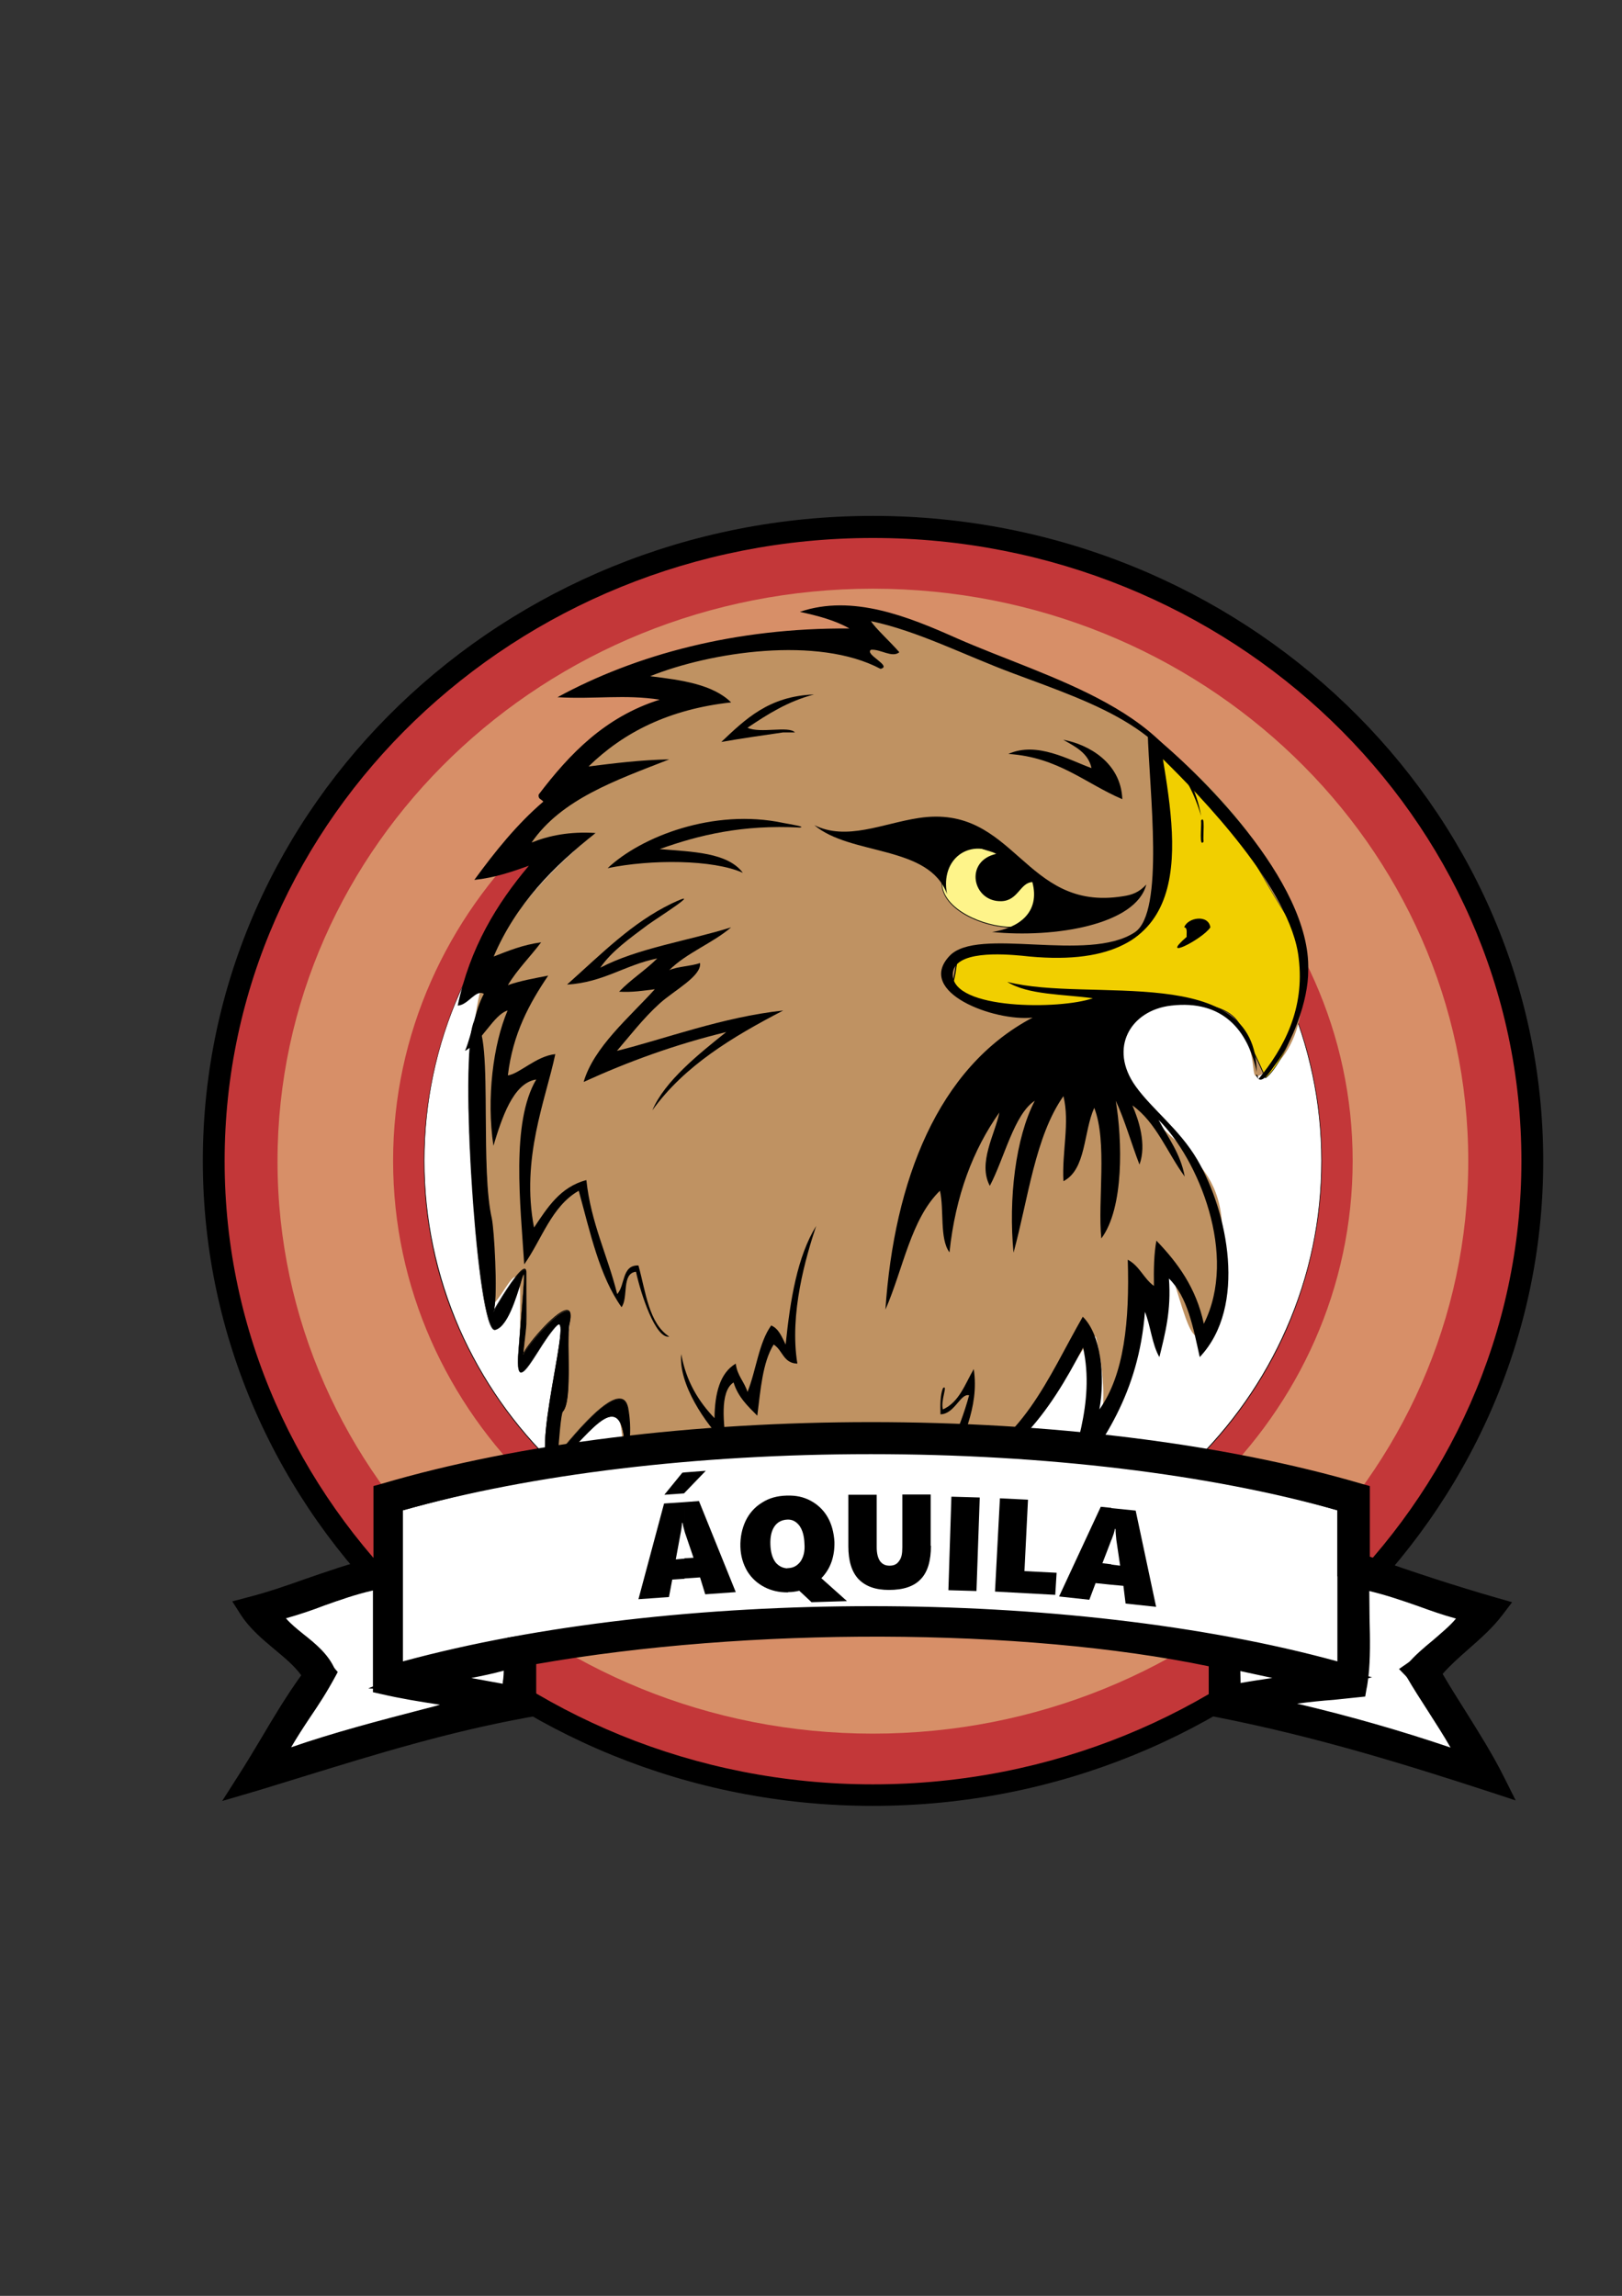 <?xml version="1.0" encoding="utf-8"?>
<!-- Generator: Adobe Illustrator 21.0.2, SVG Export Plug-In . SVG Version: 6.00 Build 0)  -->
<svg version="1.1" id="Camada_1" xmlns="http://www.w3.org/2000/svg" xmlns:xlink="http://www.w3.org/1999/xlink" x="0px" y="0px"
	 viewBox="0 0 595 842" style="enable-background:new 0 0 595 842;" xml:space="preserve">
<rect x="0" y="0" width="595" height="842" fill="#333333" stroke="none"/>
<style type="text/css">
	.st0{fill-rule:evenodd;clip-rule:evenodd;fill:#C33739;}
	.st1{fill-rule:evenodd;clip-rule:evenodd;fill:#D78F68;}
	.st2{fill-rule:evenodd;clip-rule:evenodd;fill:#FFFFFF;}
	.st3{fill-rule:evenodd;clip-rule:evenodd;fill:#BF9262;}
	.st4{fill-rule:evenodd;clip-rule:evenodd;fill:#F1CF00;}
	.st5{fill-rule:evenodd;clip-rule:evenodd;fill:#FEF48A;}
	.st6{fill-rule:evenodd;clip-rule:evenodd;}
</style>
<g>
	<g>
		<path class="st0" d="M320.2,193.3c133.6,0,241.9,104.2,241.9,232.5c0,128.4-108.4,232.6-241.9,232.6S78.4,554.1,78.4,425.8
			C78.4,297.5,186.7,193.3,320.2,193.3z"/>
		<path d="M320.2,662.3c-135.6,0-245.8-106.1-245.8-236.6c0-130.4,110.3-236.5,245.8-236.5c135.6,0,245.9,106.1,245.9,236.5
			C566.2,556.2,455.8,662.3,320.2,662.3z M320.2,197.3c-131.1,0-237.8,102.5-237.8,228.5c0,126,106.7,228.6,237.8,228.6
			c131.2,0,237.9-102.5,237.9-228.6C558.2,299.8,451.4,197.3,320.2,197.3z"/>
	</g>
	<path class="st1" d="M320.2,215.9c120.6,0,218.4,94,218.4,209.9c0,115.9-97.8,210-218.4,210c-120.5,0-218.4-94-218.4-210
		C101.9,309.9,199.7,215.9,320.2,215.9z"/>
	<path class="st0" d="M320.2,595c97,0,176-76,176-169.3c0-93.2-79.1-169.2-176-169.2c-96.9,0-176,76-176,169.2
		C144.2,519,223.3,595,320.2,595z"/>
	<g>
		<path class="st2" d="M320.2,267.6c90.9,0,164.6,70.8,164.6,158.2c0,87.4-73.7,158.3-164.6,158.3s-164.6-70.8-164.6-158.3
			C155.7,338.4,229.4,267.6,320.2,267.6z"/>
		<path d="M320.2,584.1c-22.2,0-43.8-4.2-64.1-12.4c-19.6-8-37.2-19.4-52.4-33.9c-15.1-14.5-27-31.5-35.3-50.3
			c-8.6-19.5-12.9-40.3-12.9-61.6c0-21.4,4.4-42.1,12.9-61.6c8.3-18.8,20.2-35.8,35.3-50.3c15.1-14.5,32.7-26,52.4-33.9
			c20.3-8.3,41.9-12.4,64.1-12.4s43.8,4.2,64.1,12.4c19.6,8,37.2,19.4,52.4,33.9c15.1,14.5,27,31.5,35.3,50.3
			c8.6,19.5,12.9,40.2,12.9,61.6c0,21.4-4.4,42.1-12.9,61.6c-8.3,18.9-20.2,35.8-35.3,50.3c-15.1,14.5-32.7,26-52.4,33.9
			C364,579.9,342.5,584.1,320.2,584.1z M320.2,267.7c-22.2,0-43.7,4.2-64,12.4c-19.6,8-37.2,19.4-52.3,33.9
			c-15.1,14.5-27,31.4-35.3,50.2c-8.6,19.5-12.9,40.2-12.9,61.5c0,21.3,4.4,42.1,12.9,61.6c8.3,18.8,20.1,35.7,35.3,50.3
			c15.1,14.5,32.7,25.9,52.3,33.9c20.3,8.2,41.8,12.4,64,12.4s43.7-4.2,64-12.4c19.6-8,37.2-19.4,52.3-33.9
			c15.1-14.5,27-31.4,35.3-50.3c8.6-19.5,12.9-40.2,12.9-61.6c0-21.3-4.4-42-12.9-61.5c-8.3-18.8-20.1-35.7-35.3-50.2
			c-15.1-14.5-32.7-25.9-52.3-33.9C364,271.9,342.4,267.7,320.2,267.7z"/>
	</g>
	<path class="st3" d="M218.4,305.3c-38.5,32.2-46.9,55.9-44.4,92.7c1.4,22.2,3,45.9,3,67.3c0,36,13.8-14.5,13.8,9.9
		c0,41.4-1.6,20.7,16.1,7.7c10.7-8.4-26.1,94.2,9.9,39.8c16.1-23.8,9.1,27.4,14.6,10.7c1.5-4.8,133.6-10.3,137.4-6.3
		c8.3,8.6,31.8-43.3,33.3-36.4c8.4,36-7.8,42.6,12.2,9c3.7-6.2,2.3-26.1,0.8-33c-0.8-5.3,7.6,20.7,10.7,13.8
		c2.3-5.4-0.8-27.6,3.8-13.8c6.1,18.4,9.9,40,16.8,3.9c8.6-45.2-12.4-43.9-33.7-71.9c-22.2-29.2,20.7-42.9,39.8-23.8
		c9.9,9.9,5.5,21.2,9.1,19.7c31.2-12.5,26.5-106.9-91-151.5c-11.3-4.3-45.2-19.9-52.8-19.9c-6.1,0,0.7,11,1.6,14.8
		c0.6,3.1-58.1-3.9-72,2.8c-6.8,3.2-24.5,4.6-11.5,7.6c4.6,0.8,17.6,10,17.6,10c-6.1-6.1-38.3,16.1-43.6,21.5
		c-20.7,20.7-10.7,10.7-2.3,10.7c0,0-6.9,7.6-7.7,7.6c-14.5,11.4-20.8,17.1-1.5,9.9C205.8,305.6,217.1,308.2,218.4,305.3z"/>
	<g>
		<path class="st4" d="M348.4,363.3c5-11.6-2.5-15.9,17.1-14.5c58.1,4.1,63.2-3.1,61.6-63c-0.3-8.4-7.6-14.2,3.5-7
			c18.3,12.2,30.2,40.1,41.5,57.2c9.9,14.8,6.1,30,1.2,44.7c-1.2,3.8-5.5,12.2-9,14.5c0,0-7.6-17.3-10.4-20.9
			c-9.9-12.7-45.5-2.7-54.3-3c-9.9-0.3-20.3-1.4-29.3-1.4c-3.5,0-8.7-2.3-11.6-3.2C357.4,366.5,348.4,363.6,348.4,363.3z"/>
		<path d="M464.2,395.4l-0.1-0.1c-0.1-0.2-7.7-17.3-10.4-20.9c-7.3-9.4-29-6.2-43.3-4.1c-4.8,0.7-8.7,1.3-10.9,1.2
			c-4.3-0.1-8.8-0.4-13.1-0.7c-5.7-0.4-11.1-0.7-16.2-0.7c-2.6,0-6.1-1.2-8.9-2.3c-1-0.4-1.9-0.7-2.7-0.9c-0.1,0-10.3-3.1-10.3-3.6
			l0,0c1.4-3.3,1.8-6.1,2.1-8.3c0.8-5.3,1-7.3,15.1-6.3c15.9,1.1,26,1.2,33.7,0.4c8.7-1,14.7-3.2,18.8-7.2c8.7-8.4,9.9-24.8,9-56.1
			c-0.1-3.2-1.2-6-2-7.8c-0.6-1.4-0.9-2.2-0.5-2.4c0.4-0.3,1.7,0.3,6.1,3.2c13.4,9,23.4,26.4,32.2,41.7c3.2,5.6,6.3,11,9.3,15.5
			c9.9,14.9,6,30.3,1.2,44.8c-1.2,3.8-5.6,12.2-9,14.6L464.2,395.4z M433.7,367.8c8.6,0,16.4,1.5,20.2,6.5
			c2.7,3.4,9.7,19.2,10.4,20.8c3.4-2.5,7.7-10.7,8.9-14.4c4.8-14.4,8.6-29.8-1.2-44.6c-3-4.6-6.1-9.9-9.3-15.5
			c-8.8-15.3-18.8-32.7-32.1-41.6c-2.9-1.9-5.5-3.5-5.8-3.2c-0.2,0.2,0.2,1.1,0.6,2.2c0.7,1.9,1.9,4.7,2,7.9
			c0.9,31.4-0.3,47.8-9.1,56.3c-4.2,4-10.2,6.3-18.9,7.2c-7.7,0.9-17.8,0.7-33.7-0.4c-13.9-1-14.1,0.8-14.9,6.1
			c-0.3,2.2-0.7,4.9-2.1,8.2c0.7,0.5,8.9,3.2,10.1,3.4c0.8,0.2,1.7,0.6,2.7,0.9c2.8,1,6.3,2.2,8.9,2.2c5.1,0,10.5,0.4,16.2,0.7
			c4.3,0.3,8.8,0.6,13.1,0.7c2.2,0.1,6-0.5,10.8-1.2C417.2,369.1,425.8,367.8,433.7,367.8z"/>
	</g>
	<g>
		<path class="st5" d="M352.8,310.8c-5.8,0-7.3,9-7.3,13c0,14.5,33.4,21.5,33.4,11.9c0-3.2,1.7-6.9,1.7-11
			c0-1.7-14.5-11.6-16.6-12.2c-2-0.6-6.4-2-8.4-2.9C352.8,308.2,348.1,310.2,352.8,310.8z"/>
		<path d="M371,340.2c-10.2,0-25.6-6.5-25.6-16.4c0-3.5,1.2-12.2,6.5-13.1c-0.7-0.2-1.1-0.4-1.2-0.7c0-0.1,0-0.3,0.2-0.5
			c0.7-0.6,3.1-0.9,4.8-0.1c2,0.8,6.4,2.3,8.4,2.9c1,0.3,5.1,2.8,9.1,5.7c2.3,1.6,7.6,5.5,7.6,6.6c0,2.2-0.5,4.3-1,6.2
			c-0.4,1.7-0.8,3.3-0.8,4.8c0,1.5-0.8,2.7-2.3,3.4C375.3,339.8,373.3,340.2,371,340.2z M353.3,309.2c-1,0-1.9,0.2-2.3,0.5
			c-0.1,0.1-0.2,0.2-0.1,0.3c0,0.1,0.3,0.4,1.9,0.6l0,0.2c-5.9,0-7.2,9.3-7.2,12.9c0,9.7,15.3,16.2,25.3,16.2c2.3,0,4.3-0.4,5.7-1.1
			c1.5-0.7,2.2-1.8,2.2-3.3c0-1.5,0.4-3.1,0.8-4.8c0.5-2,0.9-4,0.9-6.2c0-0.7-2.9-3.2-7.5-6.4c-4-2.8-8-5.4-9-5.6
			c-2-0.6-6.4-2-8.4-2.9C354.9,309.4,354.1,309.2,353.3,309.2z"/>
	</g>
	<path class="st6" d="M426.6,278.4c5.6,34.3,12.2,79.4-51.8,72.1c-6.6-0.6-25.2-2.1-25.3,6.9c-0.1,13,39.4,12.9,51.4,8.7
		c-10.9-1.5-23.8-1.2-31.4-6c30.3,7.8,91.2-7.5,91.5,33.1c-3.2-15.5-12.6-26.6-31.4-24.4c-14.8,1.7-23.1,15.5-13,29.6
		c6,8.4,16.1,15.8,22.6,26.9c11.2,19.1,18.4,53.9,0.9,72.4c-2.4-10.9-4.5-22.2-11.3-28.8c0.9,11.7-1.4,20.2-3.5,28.8
		c-2.7-4.6-3.2-11.4-5.3-16.6c-2.3,29.7-15.4,48.5-29.6,66.2c2.8-13.2,11.5-32.5,6.9-53.1c-12.4,23.9-27.1,45.4-56.6,52.3
		c5.6-10.9,11.3-21.8,14.8-34.8c-3.2-0.8-5.3,6.9-10.5,7c-0.1-3.6-0.1-7.1,0.9-9.6c2-1.6-1,4.8,0,7.8c6-2.7,8.1-9.3,11.3-14.8
		c2.2,14.1-4.8,26.6-8.7,37.4c26.3-8.9,35.9-34.3,48.7-56.6c6.6,6.4,8.3,21.6,6.1,34c9.1-12.7,11.1-32.5,10.4-54.9
		c4.3,2.2,5.9,7,9.6,9.6c-0.1-6,0-11.7,0.9-16.6c7.8,8.1,14.6,17.3,17.4,30.5c12.7-25.2-2.1-60.4-16.6-74.8c3.5,6.6,8,12.2,9.6,20.8
		c-6.4-8.7-10.4-19.8-19.2-26.1c2.3,5.3,5.3,14.3,2.6,21.7c-3-7.7-5.3-16.1-8.7-23.4c2.4,14.4,3.1,39.3-5.3,50.5
		c-1.4-13.7,2.3-35.4-2.6-47.9c-4,8.9-2.9,22.6-11.3,26.9c-0.6-10.7,2.4-21.4,0-31.2c-10.4,14.8-12.9,37.6-18.3,57.4
		c-1.9-19.6,0.7-42.1,7.8-55.7c-7.6,4.9-11.2,21.2-16.5,31.2c-4.5-8.4,1.9-18.9,3.5-26.9c-9.6,13.6-16.1,30.4-18.3,51.3
		c-3.7-5-1.9-15.6-3.5-22.6c-10.7,10.4-13.5,28.8-20,43.6c3.2-47.2,19.2-88.8,54-107.1c-14.1,1.5-43-9.3-30.5-22.6
		c10.3-11,50.8,2.7,68-8.7c11-7.4,5.3-51.6,4.7-73.8c18.1,14.3,59.9,55.1,58.9,87.7c0.1,11.3-6,26.9-12.2,34.8
		c-1.2,1.5-5.3,8.7-7,3.5c0.9,0,0.6,1,0.9,1.7c9.4-11.4,17.1-25.8,14.8-44.4C473.7,326.3,440.3,291.8,426.6,278.4z"/>
	<g>
		<path class="st2" d="M99.2,647.9l89.4-25.7L190,604c94.8-14,181.7-12.6,260.9,3.9l0.4,17.1l89,22.9c-4.6-15-12-26.1-20.9-35.2
			c11.7-8.2,20.3-15.8,20.9-21.9l-45.6-15.6v-24.3c-104-30.7-231.8-33.8-350.8,0v25.2l-44.6,14.7c-4,3.7,13.3,15.3,19.9,22.8
			C112.5,625.1,101.7,635.4,99.2,647.9z"/>
		<path d="M94,653.6l1.3-6.5c1.8-9.2,7.5-17,13-24.6c2.1-2.9,4.1-5.6,5.8-8.4c-1.9-1.9-4.3-3.9-6.6-5.9c-8.2-7.2-12.9-11.5-13-16
			c0-1.7,0.7-3.2,1.9-4.4l0.6-0.6l42.7-14.1v-25.3l2.9-0.8c114.3-32.5,243-32.5,353,0l2.9,0.8v24.5l45.9,15.6l-0.3,3.1
			c-0.6,6.2-6.3,12.9-18.8,22.1c8.6,9.7,14.8,20.7,18.7,33.4l2.1,6.8l-98.9-25.4l-0.4-16.9c-76.9-15.6-162.1-16.8-253.3-3.7
			l-1.4,17.7L94,653.6z M455.2,621.9l78.8,20.3c-4-10-9.8-18.8-17.5-26.7l-3.3-3.4l3.9-2.7c11.2-7.9,16.1-12.9,18.1-16.1l-44.6-15.2
			v-24.2c-107-31-231.6-31-342.8,0V579l-44.2,14.5c2,2.4,6.3,6.2,9.1,8.7c3.4,3,7,6.1,9.3,8.8l1.9,2.2l-1.4,2.5
			c-2.3,4-5.1,7.9-7.8,11.6c-3.6,5-7.1,9.8-9.4,14.7l79.4-22.8l1.5-18.6l3.2-0.5c94.5-13.9,182.8-12.6,262.3,3.9l3.1,0.6
			L455.2,621.9z"/>
	</g>
	<g>
		<path class="st6" d="M472.8,618.5c5-0.8,9.8-1.7,14.3-3l-14.3-3v-3.6c7.5,1.7,14.8,3.6,21.8,5.6v-63.6c-7-2.1-14.3-4-21.8-5.8
			v-3.7c8.9,2,17.4,4.2,25.6,6.6v25.7c16.1,5.8,32.5,11.2,49.5,16.1c-6.8,9-16.8,14.8-23.8,23.8c7.7,13.5,16.6,25.8,23.8,40
			c-24.4-7.9-49-15.7-75.1-22v-3.5c23.6,5.5,46,12.1,67.5,19.7c-5.9-12.7-14-23.3-20.9-35.2c6.3-7.4,18.2-14,20.9-21.9
			c-14.7-3.4-26.5-9.6-41.8-12.3c-0.6,13,1.2,28.4-0.9,39.9c-8.6,1-17.6,1.8-24.7,2.8V618.5z M450.9,622.2
			c6.8-1.7,14.5-2.5,21.9-3.7v2.7c-7.4,1-13,2.2-14.3,3.9c4.8,0.9,9.5,2,14.3,3.1v3.5c-8.4-2-17-4-25.7-5.6v-18.1
			c-73.9-16-179.4-14.6-254.7-0.9v19c-8.8,1.6-17.4,3.5-25.7,5.5V628c4.8-1.3,9.6-2.6,14.3-3.9c-4.7-0.9-9.4-1.5-14.3-2.2v-3.5
			c7.3,1.2,14.4,2.7,21.9,3.8c-1.1-4.3,2.2-13-1.9-14.3c-6.1,2.1-13.2,3.2-20,4.6v-3.7c91.4-20.8,215.1-21,306.1,0.1v3.6l-21.9-4.6
			C450.6,611.6,450.7,619.1,450.9,622.2L450.9,622.2z M472.8,541.4v3.7C382.1,524,257.7,524,166.7,545v-3.7
			C258.3,520.4,381.2,520.4,472.8,541.4z M166.7,541.3v3.7c-7.8,1.8-15.5,3.7-22.8,5.9v63.6c7.3-2.1,15-4,22.8-5.8v3.7
			c-5,1-9.9,2.2-14.3,4c5,0.4,9.7,1.1,14.3,1.9v3.5c-8.7-1.3-17.5-2.5-25.6-4.5v-39c-15.5,2.5-27.1,9.1-41.8,12.3
			c1.7,8.9,15.8,13.2,19.9,22.8c-6,11.4-16.3,23.6-19.9,34.3c21-8.1,44.4-13.8,67.5-19.9v3.5c-26.4,6.4-50.9,14.5-76,22.1
			c8.3-13,15.6-26.9,24.7-39c-5.9-10.2-17.5-14.8-23.8-24.7c17.2-4.4,31.7-11.4,49.5-15.2V548C149.2,545.6,157.8,543.4,166.7,541.3z
			"/>
		<path d="M81.5,660.5l5.8-9.1c2.9-4.5,5.7-9.2,8.4-13.7c4.6-7.8,9.4-15.8,14.8-23.3c-2.6-3.6-6.2-6.5-9.9-9.6
			c-4.4-3.7-9-7.5-12.4-12.8l-3-4.7l5.3-1.4c7.5-1.9,14.7-4.4,21.7-6.9c7.9-2.7,16-5.6,24.8-7.7V545l2.9-0.8
			c102.2-30.2,256.9-30.2,359.7,0l2.9,0.8v25.9c16.8,6,32,10.9,46.6,15.1l5.6,1.6l-3.5,4.6c-3.7,4.9-8.2,8.8-12.5,12.6
			c-3.4,3-6.7,5.9-9.5,9.1c2.7,4.6,5.5,9.1,8.3,13.5c4.8,7.7,9.9,15.7,14.2,24.3l4.3,8.6l-9.1-3c-30.7-10-63.7-20.3-100.3-27.5
			l-3.2-0.6v-18.1c-68.4-14.2-168.7-14.5-246.7-0.8v12.4l2.6,0.5l-2.6,0.7v5.4l-3.3,0.6c-29.2,5.3-56,13.6-82,21.6
			c-6.3,1.9-12.8,4-19.3,5.9L81.5,660.5z M475.8,624.8c19.1,4.5,37.7,9.8,56.3,16.1c-2.5-4.4-5.3-8.7-8.1-13.1
			c-2.7-4.2-5.5-8.5-8.1-13l-1.4-2.4l1.8-2.1c2.6-3.1,6-6,9.3-8.7c3.1-2.7,6.4-5.4,8.5-8c-4.8-1.3-9.3-2.9-13.7-4.5
			c-6-2.1-11.8-4.1-18.1-5.6c0,3.4,0.1,6.9,0.1,10.4c0.2,7.1,0.3,14.4-0.4,20.9l1.3,0.3l-1.4,0.4c-0.2,1.3-0.3,2.6-0.6,3.8l-0.5,2.9
			l-2.9,0.3c-2.9,0.3-5.8,0.6-8.6,0.9C485.1,623.7,480.3,624.2,475.8,624.8z M104.9,593.5c1.6,1.9,3.9,3.8,6.4,5.8
			c4.3,3.4,9.1,7.3,11.5,12.8l0.7,1.7l-0.9,1.7c-2.5,4.8-5.7,9.7-8.9,14.4c-2.4,3.6-4.8,7.3-6.9,10.9c15.6-5.4,32.4-9.8,48.6-14
			c2-0.5,4-1,6-1.6c-7.3-1.1-14.6-2.3-21.5-3.9l-3.1-0.7v-1.3l-1.7-0.1l1.7-0.7v-35.2c-6.2,1.4-11.9,3.4-17.8,5.5
			C114.6,590.5,109.9,592.1,104.9,593.5z M172.9,615.4c0.9,0.2,1.8,0.3,2.7,0.5c2.9,0.5,5.8,1.1,8.8,1.6c0-0.6,0.1-1.1,0.2-1.7
			c0.1-0.9,0.2-2.1,0.2-3.1C180.9,613.8,176.9,614.6,172.9,615.4z M454.7,612.8c0,1.5,0,3,0,4.5c3.9-0.7,7.9-1.3,11.9-1.9
			c0.1,0,0.1,0,0.2,0L454.7,612.8z M147.8,553.9v55.4c99.4-27,244.4-27,342.8,0v-55.4c-46.9-13.3-107.5-20.6-171-20.6
			c-0.1,0-0.2,0-0.4,0C255.8,533.3,195.1,540.6,147.8,553.9z"/>
	</g>
	<path class="st6" d="M298.6,254.7c-9.6,2.5-17.1,7.3-24.4,12.2c4.7,2.2,15.1-0.8,17.4,1.7h-4.3c-7.6,1.1-15.2,2.2-22.7,3.5
		C273.4,263.8,282,255.3,298.6,254.7z"/>
	<path class="st6" d="M390,271.3c9.3,1.7,21.2,8.4,21.7,21.8c-13.6-5.8-23.5-15.4-41.8-16.6c10.5-4.7,22.2,2.2,30.5,5.2
		C399.2,276.1,394.4,273.8,390,271.3z"/>
	<path class="st6" d="M420.5,324.4c-3.8,14.8-33.7,19.7-56.6,17.4c9.6-1.4,17.8-7,14.8-18.3c-4.5,0.2-5.2,6.8-11.3,7
		c-10.7,0.4-13.9-14.9-1.7-17.4c-10.3-5.6-20.8,2-18.3,14.8c-6.6-18.1-35.4-14-48.7-25.3c11.8,5.9,25.1-0.6,38.3-2.6
		c35.5-5.4,38.4,34.6,74.9,28.7C415.3,328.2,417.8,327.3,420.5,324.4z"/>
	<path class="st6" d="M440.6,300.9c1.6-2.2,0.6,5.7,0.9,7.8C439.8,310.9,440.8,303,440.6,300.9z"/>
	<path class="st6" d="M233.3,466.4c-5.4,0.6-2.7,9.5-5.3,13c-8.1-11.4-11.5-27.4-15.7-42.7c-10,5.7-13.5,17.8-20,27
		c-1.4-22.1-4.9-52,4.4-67.8c-8.6,1.3-12.7,14.5-15.7,24.3c-2.6-17.4-0.1-37.2,5.2-49.6c-5.1,1.5-9.4,11.4-15.6,14.8
		c2.7-6.6,3.6-14.9,6.9-20.9c-3-1.8-5.7,4.1-9.6,4.3c4.5-21.3,14.3-37.3,26.1-51.3c-6.1,2.2-12.5,4.4-20,5.2
		c7.6-10.4,15.6-20.4,25.3-28.7c-0.6-0.9-2-0.9-1.7-2.6c11.4-15,24.4-28.5,44.4-34.8c-12.7-2-24-0.1-37.5-0.9
		c28.7-15.6,65.2-25.5,107.1-25.2c-5.2-3-11.7-4.7-18.2-6.1c19.3-6.6,39.9,1.8,57.4,9.6c34,15,83.2,26.8,89.8,65.3
		c-9.1-31.6-37.4-40.6-68.8-52.3c-17.8-6.6-35.1-15.6-52.3-19.2c1.4,2.4,7.3,7.8,10.4,11.4c-2.6,2.2-6.9-1.2-10.4-0.9
		c-2.5,1.7,8,6,3.5,7c-23-12.2-62.4-6.2-84.5,2.7c11.6,1.4,23,3,29.7,9.6c-22.8,2.5-39.5,11-52.3,23.5c9.6-1.2,19.1-2.4,29.6-2.6
		c-19.4,7.6-39.5,14.5-50.5,30.5c6.5-2.6,14-4.1,23.5-3.5c-15.4,12.2-29.2,26-37.4,45.3c5.4-2.1,10.7-4.3,17.4-5.2
		c-4,5.3-8.7,9.9-12.2,15.7c4.5-1.6,9.7-2.5,14.8-3.5c-6.9,10.2-13,21.3-14.8,36.6c4.3-0.6,10.4-7.1,17.4-7.8
		c-3.5,16.7-12.7,38.2-7.8,63.6c4.9-7.3,9.6-14.9,19.2-17.4c1.7,15.9,7.8,27.6,11.3,41.8c3-3.2,1.6-10.7,7.8-10.5
		c2.7,9.8,3.8,21.2,11.3,26.1C240.5,491.1,235.1,474.7,233.3,466.4z"/>
	<path class="st6" d="M242,311.4c12,1,24.9,1.2,30.5,8.7c-10.9-4.9-33.7-5-49.6-1.7c12.3-11.6,38.9-22,64.4-16.6
		c2.5,0.5,8.6,1.4,6.1,1.7C272.4,302.4,256.5,306.2,242,311.4z"/>
	<path class="st6" d="M220.2,354.9c13.8-7.2,32-9.8,48-14.8c-6.9,5.9-16.3,9.3-22.7,15.7c3.2-1.4,7.8-1.4,11.3-2.6
		c0.6,4.8-9.5,10-14.8,14.8c-6,5.4-11.2,12.2-15.7,17.4c17.4-4.3,38.7-12.4,61-14.8c-18.5,9.6-36.2,20.2-48,36.6
		c4.5-10.7,17.1-20.7,27.1-28.7c-18.9,4.6-36.1,10.9-52.3,18.3c3.7-12.8,16.9-23.8,26.1-34c-4.2,0.5-8.1,1.2-13.1,0.9
		c4.3-4.5,9.6-7.8,14-12.2c-11.9,2.4-19.7,8.8-33.1,9.6c13.3-11.9,23.9-22.7,38.3-29.7c13-6.2-5.1,5.2-8.7,7.8
		C230.8,344.3,224.3,348.9,220.2,354.9z"/>
	<path class="st6" d="M434.4,340.1c1.2-3.6,8.9-4.9,9.6,0c-3,4.5-19.1,12.5-8.7,3.5C435.2,342.2,435.7,340.2,434.4,340.1z"/>
	<path class="st6" d="M299.4,449.6c-3.8,11.4-9.9,32.2-6.9,50.5c-5.2-0.1-5.4-5-8.7-7c-4.1,6.6-4.8,16.7-6,26.1
		c-3.5-3.5-7.1-6.9-8.7-12.2c-5.3,3.4-3.5,15.8-2.7,22.7c-7.8-7.6-17.6-22.3-16.5-33.1c1.8,10.1,6.4,17.4,12.2,23.5
		c0.1-9.1,2-16.6,7.8-20c0.5,4.4,3.2,6.7,4.3,10.4c3.2-7.9,4.1-18,8.7-24.4c2.8,1.2,3.9,4.2,5.3,7
		C289.9,476.5,292.5,460.8,299.4,449.6z"/>
	<g>
		<path class="st6" d="M173.8,374.9c-5.4,12,1.2,115.1,8,112.8c9.6-3.3,13-48.6,8.4,7.8c-1.6,19.4,6.8-2.2,14-9.3
			c6.8-6.9-13.8,62.3,1.5,49.2c10.3-8.7,23.7-30.8,23.7,0c0,0.9,2.8-8.1,0.9-18.6c-2.5-13.4-23.7,14.6-25.8,16.8
			c0,0,0.9-15,1.9-15.8c3.7-3.7,1.2-26.5,2.5-32.4c3-13.5-14.5,6.6-16.5,10.7c-1.2,2.5,0.1-4.7,0.5-10.3c0.2-3.7,0-14.2,0-18.8
			c0-6.6-12.2,14.5-12,14.3c1.7-3.7,0.3-29.9-0.6-34.1C175.7,426.8,180.9,376.7,173.8,374.9z"/>
		<path d="M202.6,537c-0.3,0-0.6-0.1-0.9-0.2c-3.7-2.1-0.8-19.2,1.6-32.9c1.6-9,3.1-17.6,1.9-18.2c-0.2-0.1-0.6,0.2-0.8,0.4
			c-2.4,2.4-4.9,6.3-7.1,9.8c-2.8,4.4-5,7.8-6.3,7.4c-1-0.3-1.2-2.9-0.8-8l0.3-4.2c1.3-16.1,1.9-23,1.6-23.7
			c-0.2,0.3-0.7,1.7-1.1,3.3c-1.7,5.4-4.7,15.5-9.1,17c-0.4,0.1-0.7,0-1.1-0.4c-3.3-3.7-6.4-30.1-7.9-54.6
			c-1.5-24.5-1.8-51.9,0.9-57.9l0-0.1l0.1,0c4.1,1.1,4.2,16.8,4.3,34.9c0.1,14,0.2,28.4,2.2,37.2c0.9,4,2.2,27.5,0.9,33.3
			c3.5-5.8,9.1-14.8,11.1-14.8c0.1,0,0.1,0,0.1,0c0.4,0.1,0.6,0.5,0.6,1.4c0,1.4,0,3.3,0,5.4c0,4.8,0.1,10.8,0,13.4
			c-0.1,2-0.4,4.2-0.6,6.1c-0.2,2-0.5,4.1-0.4,4.5c0,0,0.1-0.2,0.2-0.4c1.5-3.1,12.7-16.4,16.1-15.2c1,0.3,1.2,1.9,0.6,4.6
			c-0.5,2.2-0.5,7-0.4,12.1c0.1,8.4,0.2,18-2.1,20.4c-0.7,0.7-1.5,11.1-1.8,15.5c0.4-0.4,0.9-1.1,1.7-2c4.9-5.8,16.3-19.5,21.6-18.1
			c1.3,0.3,2.1,1.5,2.5,3.6c1.8,10.1-0.6,18.6-0.9,18.8l-0.1,0l-0.1,0c-0.1,0-0.1-0.1-0.1-0.2c0-9.4-1.2-14.5-3.8-15.5
			c-3.2-1.3-8.2,4-13.1,9.1c-2.2,2.3-4.5,4.7-6.7,6.6C204.5,536.5,203.4,537,202.6,537z M205.1,485.5c0.1,0,0.2,0,0.2,0.1
			c1.2,0.6,0.1,7.4-1.8,18.4c-2.4,13.6-5.3,30.6-1.7,32.6c0.9,0.5,2.2,0,3.9-1.4c2.1-1.8,4.4-4.2,6.6-6.5c5.1-5.4,10-10.5,13.3-9.1
			c2.6,1,3.9,6.1,3.9,15.3c0.6-1.8,2.3-9.3,0.7-18.2c-0.4-2-1.2-3.1-2.4-3.4c-5.2-1.4-17,12.7-21.4,18c-0.9,1.1-1.6,1.9-1.9,2.2
			l-0.2,0.2l0-0.3c0.1-1.5,1-15,1.9-15.9c2.3-2.3,2.2-11.8,2.1-20.2c-0.1-5.1-0.1-9.9,0.4-12.1c0.6-2.6,0.4-4.1-0.4-4.4
			c-3.2-1.1-14.4,12.1-15.8,15.1c-0.2,0.5-0.3,0.6-0.5,0.6c-0.3-0.1-0.2-1,0.2-4.8c0.2-1.9,0.5-4.1,0.6-6.1c0.2-2.6,0.1-8.6,0-13.4
			c0-2.1,0-4,0-5.4c0-0.5-0.1-1.1-0.4-1.1c-1.2-0.3-5.4,5.3-11.3,15.2c-0.1,0.1-0.1,0.2-0.2,0.3c0,0,0,0,0,0l0,0
			c-0.1,0.1-0.1,0.1-0.1,0.1l-0.1,0l0-0.1c1.7-3.7,0.3-29.9-0.7-34.1c-2-8.8-2.1-23.2-2.2-37.2c-0.1-17.2-0.3-33.4-4.1-34.7
			c-1.9,4.4-2.9,23.9-0.8,57.7c1.5,24.5,4.5,50.9,7.8,54.5c0.3,0.3,0.6,0.4,0.9,0.4c4.3-1.5,7.3-11.5,9-16.9
			c0.9-2.9,1.1-3.5,1.4-3.5c0.5,0.1,0.2,3.5-1.4,24l-0.3,4.2c-0.4,4.9-0.2,7.5,0.7,7.7c1.1,0.4,3.5-3.3,6-7.3
			c2.2-3.5,4.8-7.5,7.2-9.8C204.5,485.7,204.8,485.5,205.1,485.5z"/>
	</g>
	<path d="M258.7,584.7l-1.9-6.2l-5.7,0.4v-7.4l3.3-0.2l-3.1-9.1c-0.1-0.2-0.1-0.5-0.2-0.7v-10.6l5.3-0.4l13.5,33.4L258.7,584.7
		L258.7,584.7z M251.1,547.5V540l7.8-0.6L251.1,547.5z M251.1,579l-4.5,0.3l-1.2,6.4l-11.2,0.8l9.4-35.1l7.5-0.5v10.6
		c-0.3-1.1-0.6-2.1-0.7-3h-0.2c0,0.4-0.1,1-0.2,1.9c-0.1,0.9-0.9,4.8-2.1,11.5l3.2-0.3V579L251.1,579z M251.1,540v7.5l-0.2,0.2
		l-7.2,0.5l6.6-8.1L251.1,540z"/>
	<path d="M306.1,565.5c0.1,5.3-1.4,9.8-4.8,13.3l9.4,8.4l-13,0.4l-4.5-4.2c-1.3,0.3-2.6,0.5-4,0.5c-0.1,0.1-0.3,0.1-0.4,0.1v-8.9
		c0.1,0,0.2,0,0.4,0c1.9-0.1,3.3-0.9,4.5-2.5c1.1-1.7,1.6-3.7,1.4-6.4c-0.1-2.9-0.7-5-1.8-6.6c-1.2-1.6-2.7-2.4-4.5-2.3v-8.8
		c3.2-0.1,6,0.5,8.6,1.9c2.6,1.4,4.7,3.4,6.2,6C305.1,559,305.9,562.1,306.1,565.5z M288.9,584c-3.1,0-5.8-0.6-8.4-1.9
		c-2.7-1.4-4.8-3.3-6.4-5.9c-1.5-2.6-2.4-5.5-2.5-8.9c-0.1-3.5,0.6-6.7,1.9-9.5c1.4-2.9,3.4-5.1,6-6.7c2.6-1.7,5.6-2.5,9-2.6h0.4
		v8.8h-0.1c-2,0.1-3.6,0.9-4.7,2.5c-1.1,1.6-1.6,3.8-1.5,6.7c0.1,2.7,0.7,4.9,1.9,6.5c1.2,1.4,2.6,2.1,4.4,2.2V584z"/>
	<path d="M341.5,566.9c0,5.5-1.2,9.6-3.7,12.2c-2.5,2.7-6.4,4-11.7,4c-4.9,0-8.6-1.3-11.2-4c-2.5-2.7-3.7-6.7-3.7-12v-18.9h10.4
		v19.2c0,2.2,0.4,3.9,1.2,5.1c0.9,1.2,2,1.7,3.5,1.7c1.6,0,2.7-0.5,3.5-1.7c0.9-1.1,1.2-2.7,1.2-5v-19.4h10.4V566.9z"/>
	<polygon points="347.9,583.2 349,548.9 359.4,549.2 358.2,583.5 	"/>
	<polygon points="365,583.7 366.8,549.5 377.1,550 375.8,576.2 387.6,576.8 387.1,584.9 	"/>
	<path d="M412.9,588.1l-0.8-6.5l-4.4-0.4v-7.4l3.2,0.4l-1.4-9.5c-0.1-1.4-0.3-2.7-0.3-4H409c-0.1,0.4-0.2,1-0.5,1.9
		c-0.1,0.3-0.4,1.1-0.8,2.2v-11.7l8.9,0.9l7.5,35.3L412.9,588.1z M407.7,581.2l-5.8-0.6l-2.3,6.1l-11.1-1.2l15.3-32.9l3.9,0.4v11.7
		c-0.7,1.8-1.8,4.8-3.3,8.6l3.3,0.4V581.2z"/>
</g>
</svg>
